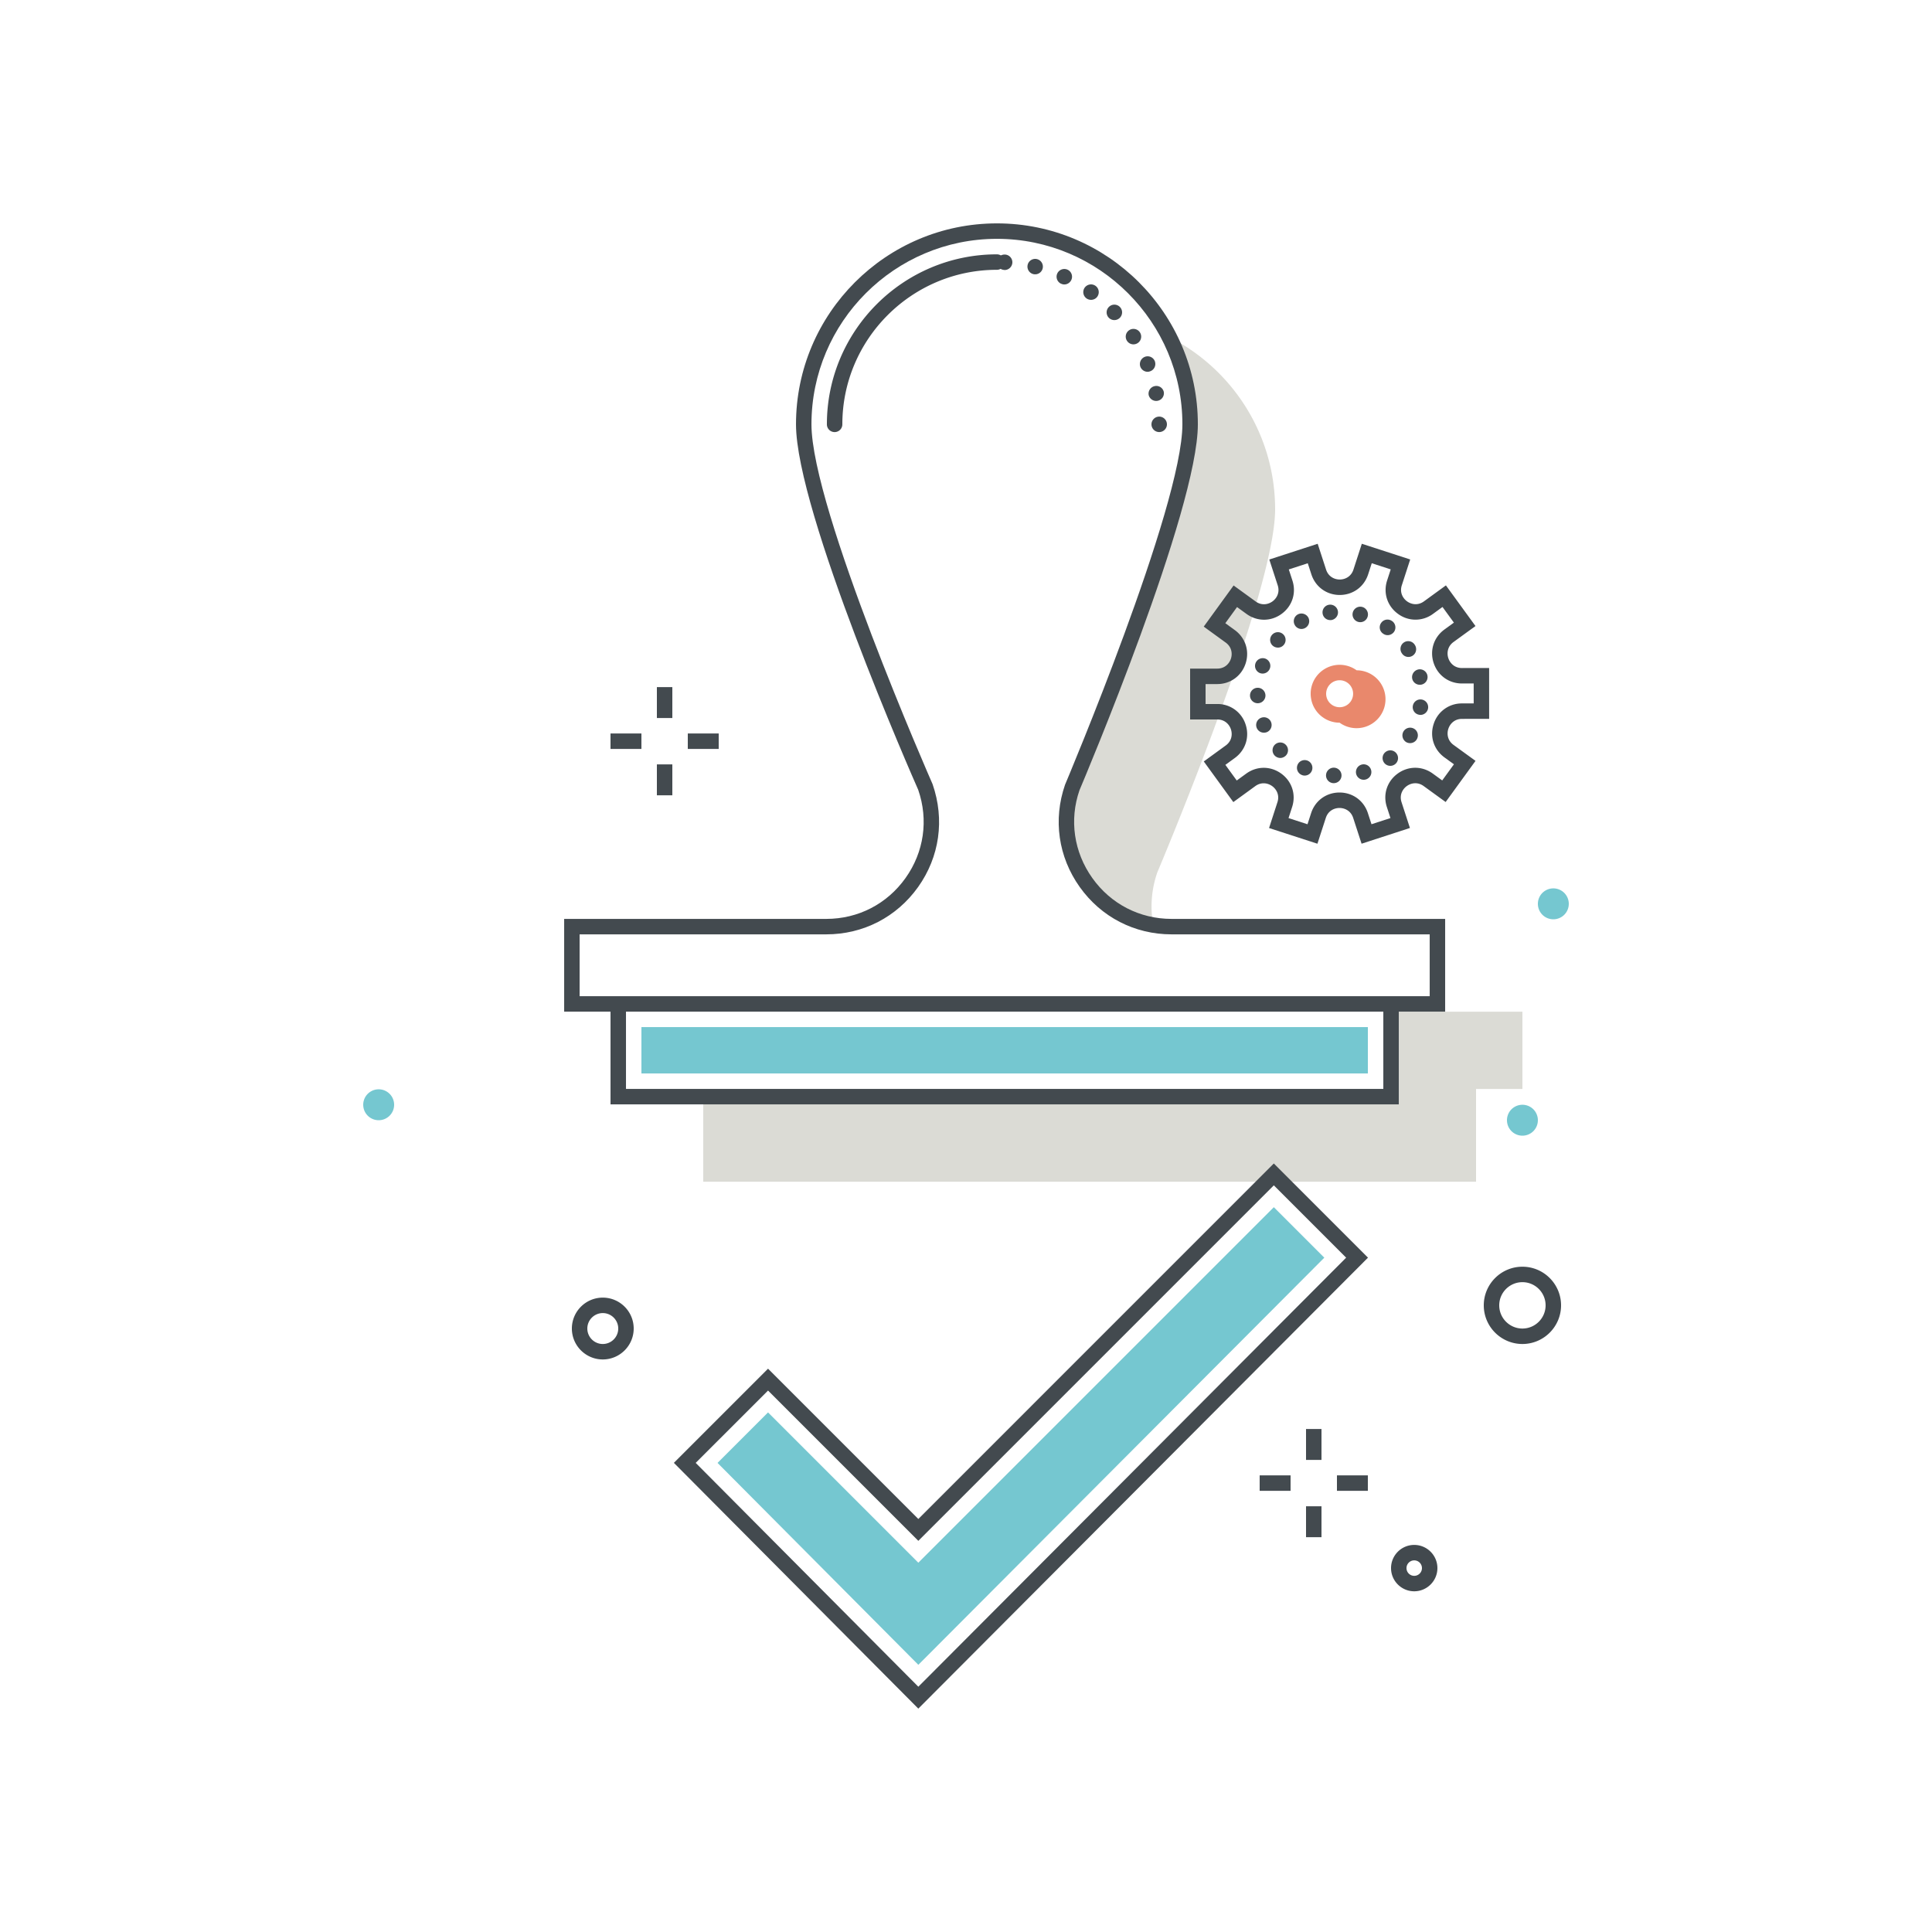 <?xml version="1.0" encoding="utf-8"?><svg xmlns="http://www.w3.org/2000/svg" width="250" height="250" viewBox="0 0 250 250"><g fill="none" fill-rule="evenodd"><path fill="#DBDBD5" d="M138.76 101.874c-2.787 8.051 2.433 16.393 10.458 17.801a13.48 13.48 0 0 1 .54-6.794S165 76.911 165 65.911c0-9.736-5.57-18.167-13.694-22.295a24.887 24.887 0 0 1 2.696 11.289c0 11-15.242 46.969-15.242 46.969M180.002 130.911v10.994H91v11.006h100v-12h6v-10h-16.998"/><path fill="#434A4F" d="M75.002 128.905h110v-8h-33.403c-4.779 0-9.11-2.233-11.882-6.126-2.772-3.893-3.465-8.716-1.902-13.232.175-.421 15.187-35.97 15.187-46.642 0-13.234-10.767-24-24-24s-24 10.766-24 24c0 10.911 15.517 46.21 15.674 46.565 1.593 4.593.899 9.416-1.872 13.309-2.773 3.893-7.104 6.126-11.882 6.126h-31.92v8zm112 2h-114v-12h33.92c4.123 0 7.86-1.927 10.252-5.286 2.392-3.359 2.991-7.521 1.642-11.418-.617-1.389-15.814-35.966-15.814-47.296 0-14.337 11.663-26 26-26s26 11.663 26 26c0 11.075-14.696 45.883-15.321 47.359-1.325 3.834-.727 7.996 1.666 11.355 2.391 3.359 6.129 5.286 10.252 5.286h35.403v12z"/><path fill="#434A4F" d="M181.002 142.905h-102v-13h2v11h98v-11h2v13"/><path fill="#75C7D0" d="M83.001 138.905h94.001v-6H83.001z"/><path fill="#434A4F" d="M107.999 55.912a1 1 0 0 1-1-1c0-12.131 9.869-22 22-22a1 1 0 1 1 0 2c-11.028 0-20 8.972-20 20a1 1 0 0 1-1 1"/><path fill="#434A4F" d="M129.95 34.939v-.01a.99.99 0 0 1-.95-1.04.99.99 0 0 1 1.04-.95c.55.02.981.49.96 1.04-.029.54-.47.96-1 .96h-.05zm3.76.53a1.003 1.003 0 0 1-.729-1.21c.129-.53.669-.86 1.21-.73h-.01a1 1 0 0 1 .739 1.21 1.002 1.002 0 0 1-1.21.73zm3.601 1.24v.01a1.003 1.003 0 0 1-.5-1.33c.229-.5.83-.72 1.33-.49.5.23.719.82.489 1.32-.17.37-.529.59-.909.59a.882.882 0 0 1-.41-.1zm3.29 1.91a1.007 1.007 0 0 1-.241-1.4c.331-.45.951-.55 1.4-.23.45.32.551.95.23 1.4-.19.27-.5.41-.809.41-.2 0-.401-.06-.58-.18zm2.87 2.49a.995.995 0 0 1 .039-1.41.997.997 0 1 1 1.381 1.44 1.003 1.003 0 0 1-1.42-.03zm2.359 2.99a.993.993 0 0 1 .3-1.38.993.993 0 0 1 1.38.3 1 1 0 0 1-.84 1.54.988.988 0 0 1-.84-.46zm1.74 3.38c-.2-.51.05-1.09.56-1.3a.999.999 0 0 1 1.301.55c.199.52-.051 1.1-.561 1.3-.12.05-.25.08-.37.08-.399 0-.769-.24-.93-.63zm1.071 3.65a.995.995 0 0 1 .8-1.17.984.984 0 0 1 1.16.79 1 1 0 0 1-1.96.38zm.359 3.78c0-.55.45-1 1-1s1 .45 1 1-.45 1-1 1-1-.45-1-1zM90.023 189.297l28.809 28.964 55.359-55.519-9.359-9.36-46.001 46.002-19.447-19.447-9.361 9.36zm28.807 31.798l-31.631-31.802 12.185-12.185 19.447 19.448 46.001-46.002 12.186 12.186-58.188 58.355zm47.905-115.234l2.455.797.466-1.437c.526-1.621 1.967-2.669 3.672-2.67h.002c1.704 0 3.147 1.047 3.674 2.667l.467 1.437 2.453-.799-.467-1.435c-.527-1.622.024-3.317 1.402-4.32 1.379-1.001 3.163-1.002 4.541-.001l1.222.887 1.517-2.088-1.223-.887c-1.379-1.002-1.931-2.697-1.404-4.319a3.805 3.805 0 0 1 3.673-2.67l1.51-.001-.002-2.58-1.509.001h-.001c-1.704 0-3.147-1.047-3.674-2.668-.527-1.621.023-3.317 1.402-4.319l1.221-.888-1.473-2.026-1.22.888a3.803 3.803 0 0 1-4.541.003c-1.38-1.002-1.932-2.697-1.406-4.319l.467-1.436-2.455-.797-.466 1.437c-.526 1.622-1.969 2.67-3.674 2.671h-.001c-1.704 0-3.145-1.048-3.672-2.668l-.467-1.436-2.454.798.467 1.436c.528 1.622-.023 3.317-1.402 4.32-1.377 1.003-3.16 1.003-4.541.001l-1.222-.887-1.516 2.089 1.222.887c1.379 1.001 1.932 2.696 1.406 4.317-.527 1.622-1.968 2.671-3.673 2.671l-1.511.001.002 2.58h1.511a3.807 3.807 0 0 1 3.674 2.667c.527 1.621-.024 3.316-1.403 4.32l-1.221.888 1.471 2.023 1.222-.888c1.379-1.003 3.162-1.004 4.541-.002 1.38 1.002 1.931 2.697 1.404 4.318l-.466 1.437zm3.74 3.316l-6.259-2.031 1.083-3.339c.309-.949-.148-1.698-.677-2.082-.53-.385-1.384-.585-2.19 0l-2.839 2.065-3.823-5.259 2.838-2.064c.807-.587.878-1.461.676-2.083-.202-.622-.774-1.286-1.771-1.286h-.001l-3.51.001-.002-6.58 3.51-.002c.998 0 1.569-.665 1.771-1.288.202-.622.13-1.496-.677-2.082l-2.841-2.062 3.866-5.325 2.841 2.062c.806.585 1.659.384 2.189-.001s.985-1.134.676-2.083l-1.087-3.338 6.259-2.036 1.086 3.339c.308.948 1.117 1.286 1.77 1.286.656-.001 1.464-.339 1.773-1.288l1.083-3.339 6.26 2.031-1.084 3.339c-.308.949.148 1.698.677 2.082.531.385 1.383.587 2.191-.001l2.838-2.065 3.826 5.261-2.84 2.064c-.807.587-.878 1.461-.676 2.083.202.622.774 1.287 1.772 1.287h.001l3.509-.002.002 6.581-3.51.001c-.997 0-1.569.666-1.771 1.288-.202.622-.13 1.496.678 2.083l2.84 2.062-3.866 5.324-2.841-2.062c-.806-.586-1.659-.384-2.19.001-.529.385-.984 1.134-.676 2.083l1.086 3.338-6.257 2.035-1.086-3.338c-.309-.948-1.118-1.286-1.772-1.286h-.001c-.654 0-1.463.339-1.77 1.287l-1.084 3.339z"/><path fill="#E9886C" d="M173.351 88.024a1.749 1.749 0 0 0-1.728 2.021c.073.461.322.865.7 1.139a1.75 1.75 0 0 0 2.439-.39 1.75 1.75 0 0 0-.39-2.439 1.739 1.739 0 0 0-1.021-.331zm-.008 5.491c-.762 0-1.53-.231-2.193-.711a3.721 3.721 0 0 1-1.502-2.443 3.722 3.722 0 0 1 .666-2.789 3.753 3.753 0 0 1 5.232-.836 3.745 3.745 0 1 1-2.203 6.779z"/><path fill="#434A4F" d="M171.141 79.359a.994.994 0 0 1 .88-1.11c.549-.06 1.04.33 1.109.88.061.55-.34 1.04-.88 1.11h-.12c-.5 0-.93-.37-.989-.88zm4.63 1.12c-.54-.14-.861-.69-.721-1.22a.997.997 0 0 1 1.221-.72c.529.14.849.69.71 1.22a.993.993 0 0 1-1.21.72zm-8.241.37a.997.997 0 0 1 .42-1.35c.481-.25 1.09-.06 1.35.42a1.011 1.011 0 0 1-.89 1.47c-.36 0-.71-.2-.88-.54zm11.451 1.15c-.01-.01-.01-.01-.021-.01 0-.01 0-.01-.01-.01a.983.983 0 0 1-.219-1.39.992.992 0 0 1 1.389-.23h.01c0 .01.011.01.02.02.01 0 .01.01.02.01.431.33.521.94.21 1.38-.199.27-.51.42-.819.42a.976.976 0 0 1-.58-.19zm-14.281 1.56a.997.997 0 0 1-.099-1.41c.37-.42 1-.46 1.409-.1.421.36.461 1 .1 1.41a.961.961 0 0 1-.75.34c-.24 0-.469-.08-.66-.24zm16.71.99a1 1 0 1 1 1.68-1.08 1 1 0 0 1-.84 1.54.988.988 0 0 1-.84-.46zm-18.37 2.55a1 1 0 0 1 .681-1.88c.519.19.789.76.599 1.28a.998.998 0 0 1-1.28.6zm19.7.72c-.11-.54.241-1.07.781-1.19a1 1 0 0 1 .41 1.96c-.071.02-.141.02-.21.02-.461 0-.881-.32-.981-.79zm-20.99 2.2a.997.997 0 0 1 .981-1.02c.549-.01 1 .42 1.019.98.01.55-.43 1.01-.979 1.02h-.021c-.54 0-.99-.43-1-.98zm21.891 2.47a.992.992 0 0 1-.821-1.15.998.998 0 1 1 1.97.33c-.08.49-.51.84-.99.84a.865.865 0 0 1-.159-.02zm-21.021 1.7a.998.998 0 0 1 .55-1.3.994.994 0 0 1 1.301.54c.21.51-.03 1.1-.54 1.31-.131.05-.261.07-.381.07-.4 0-.77-.23-.93-.62zm19.34 1.84c-.47-.29-.63-.9-.35-1.38.281-.47.89-.63 1.371-.35.479.28.629.9.349 1.37a.99.99 0 0 1-.859.49 1.02 1.02 0 0 1-.511-.13zm-17.019 1.74c-.38-.4-.361-1.04.04-1.42a.996.996 0 0 1 1.41.04c.38.4.369 1.03-.031 1.41-.2.18-.45.28-.69.28-.27 0-.529-.11-.729-.31zm14.179.95c-.34-.44-.269-1.07.17-1.41a.993.993 0 0 1 1.401.17 1 1 0 0 1-1.571 1.24zm-10.72 1.54a.998.998 0 0 1-.48-1.33c.23-.5.83-.71 1.33-.48.5.24.71.83.481 1.33a.994.994 0 0 1-.911.58.898.898 0 0 1-.42-.1zm7.1-.07a1 1 0 0 1 .66-1.24.99.99 0 0 1 1.25.66.997.997 0 0 1-.66 1.25 1.005 1.005 0 0 1-1.25-.67zm-2.979 1.15a.999.999 0 0 1-.931-1.07c.04-.55.52-.97 1.07-.93.55.04.97.52.93 1.07-.04.53-.48.93-1 .93h-.069z"/><path fill="#42494E" d="M197 165.912c-1.654 0-3 1.345-3 3 0 1.654 1.346 3 3 3s3-1.346 3-3c0-1.655-1.346-3-3-3zm0 8c-2.757 0-5-2.244-5-5 0-2.757 2.243-5 5-5s5 2.243 5 5c0 2.756-2.243 5-5 5zm-119-4c-1.102 0-2 .897-2 2s.898 2 2 2c1.103 0 2-.897 2-2s-.897-2-2-2zm0 6c-2.206 0-4-1.795-4-4 0-2.206 1.794-4 4-4s4 1.794 4 4c0 2.205-1.794 4-4 4zm105 26a1 1 0 1 0 0 2 1 1 0 0 0 0-2zm0 4c-1.654 0-3-1.346-3-3 0-1.655 1.346-3 3-3s3 1.345 3 3c0 1.654-1.346 3-3 3z"/><path fill="#434A4F" d="M85 92.912h2v-4h-2zM85 102.912h2v-4h-2zM89 96.912h4v-2h-4zM79 96.912h4v-2h-4zM169 188.912h2v-4h-2zM169 198.912h2v-4h-2zM173 192.912h4v-2h-4zM163 192.912h4v-2h-4z"/><path fill="#75C7D0" d="M51 142.911a2 2 0 1 1-3.999.001 2 2 0 0 1 3.999-.001m152-26a2 2 0 1 1-3.999.001 2 2 0 0 1 3.999-.001m-4 28a2 2 0 1 1-3.999.001 2 2 0 0 1 3.999-.001M92.848 189.3l25.985 26.127 52.532-52.683-6.533-6.533-46.001 46.002-19.448-19.448-6.535 6.535"/></g></svg>